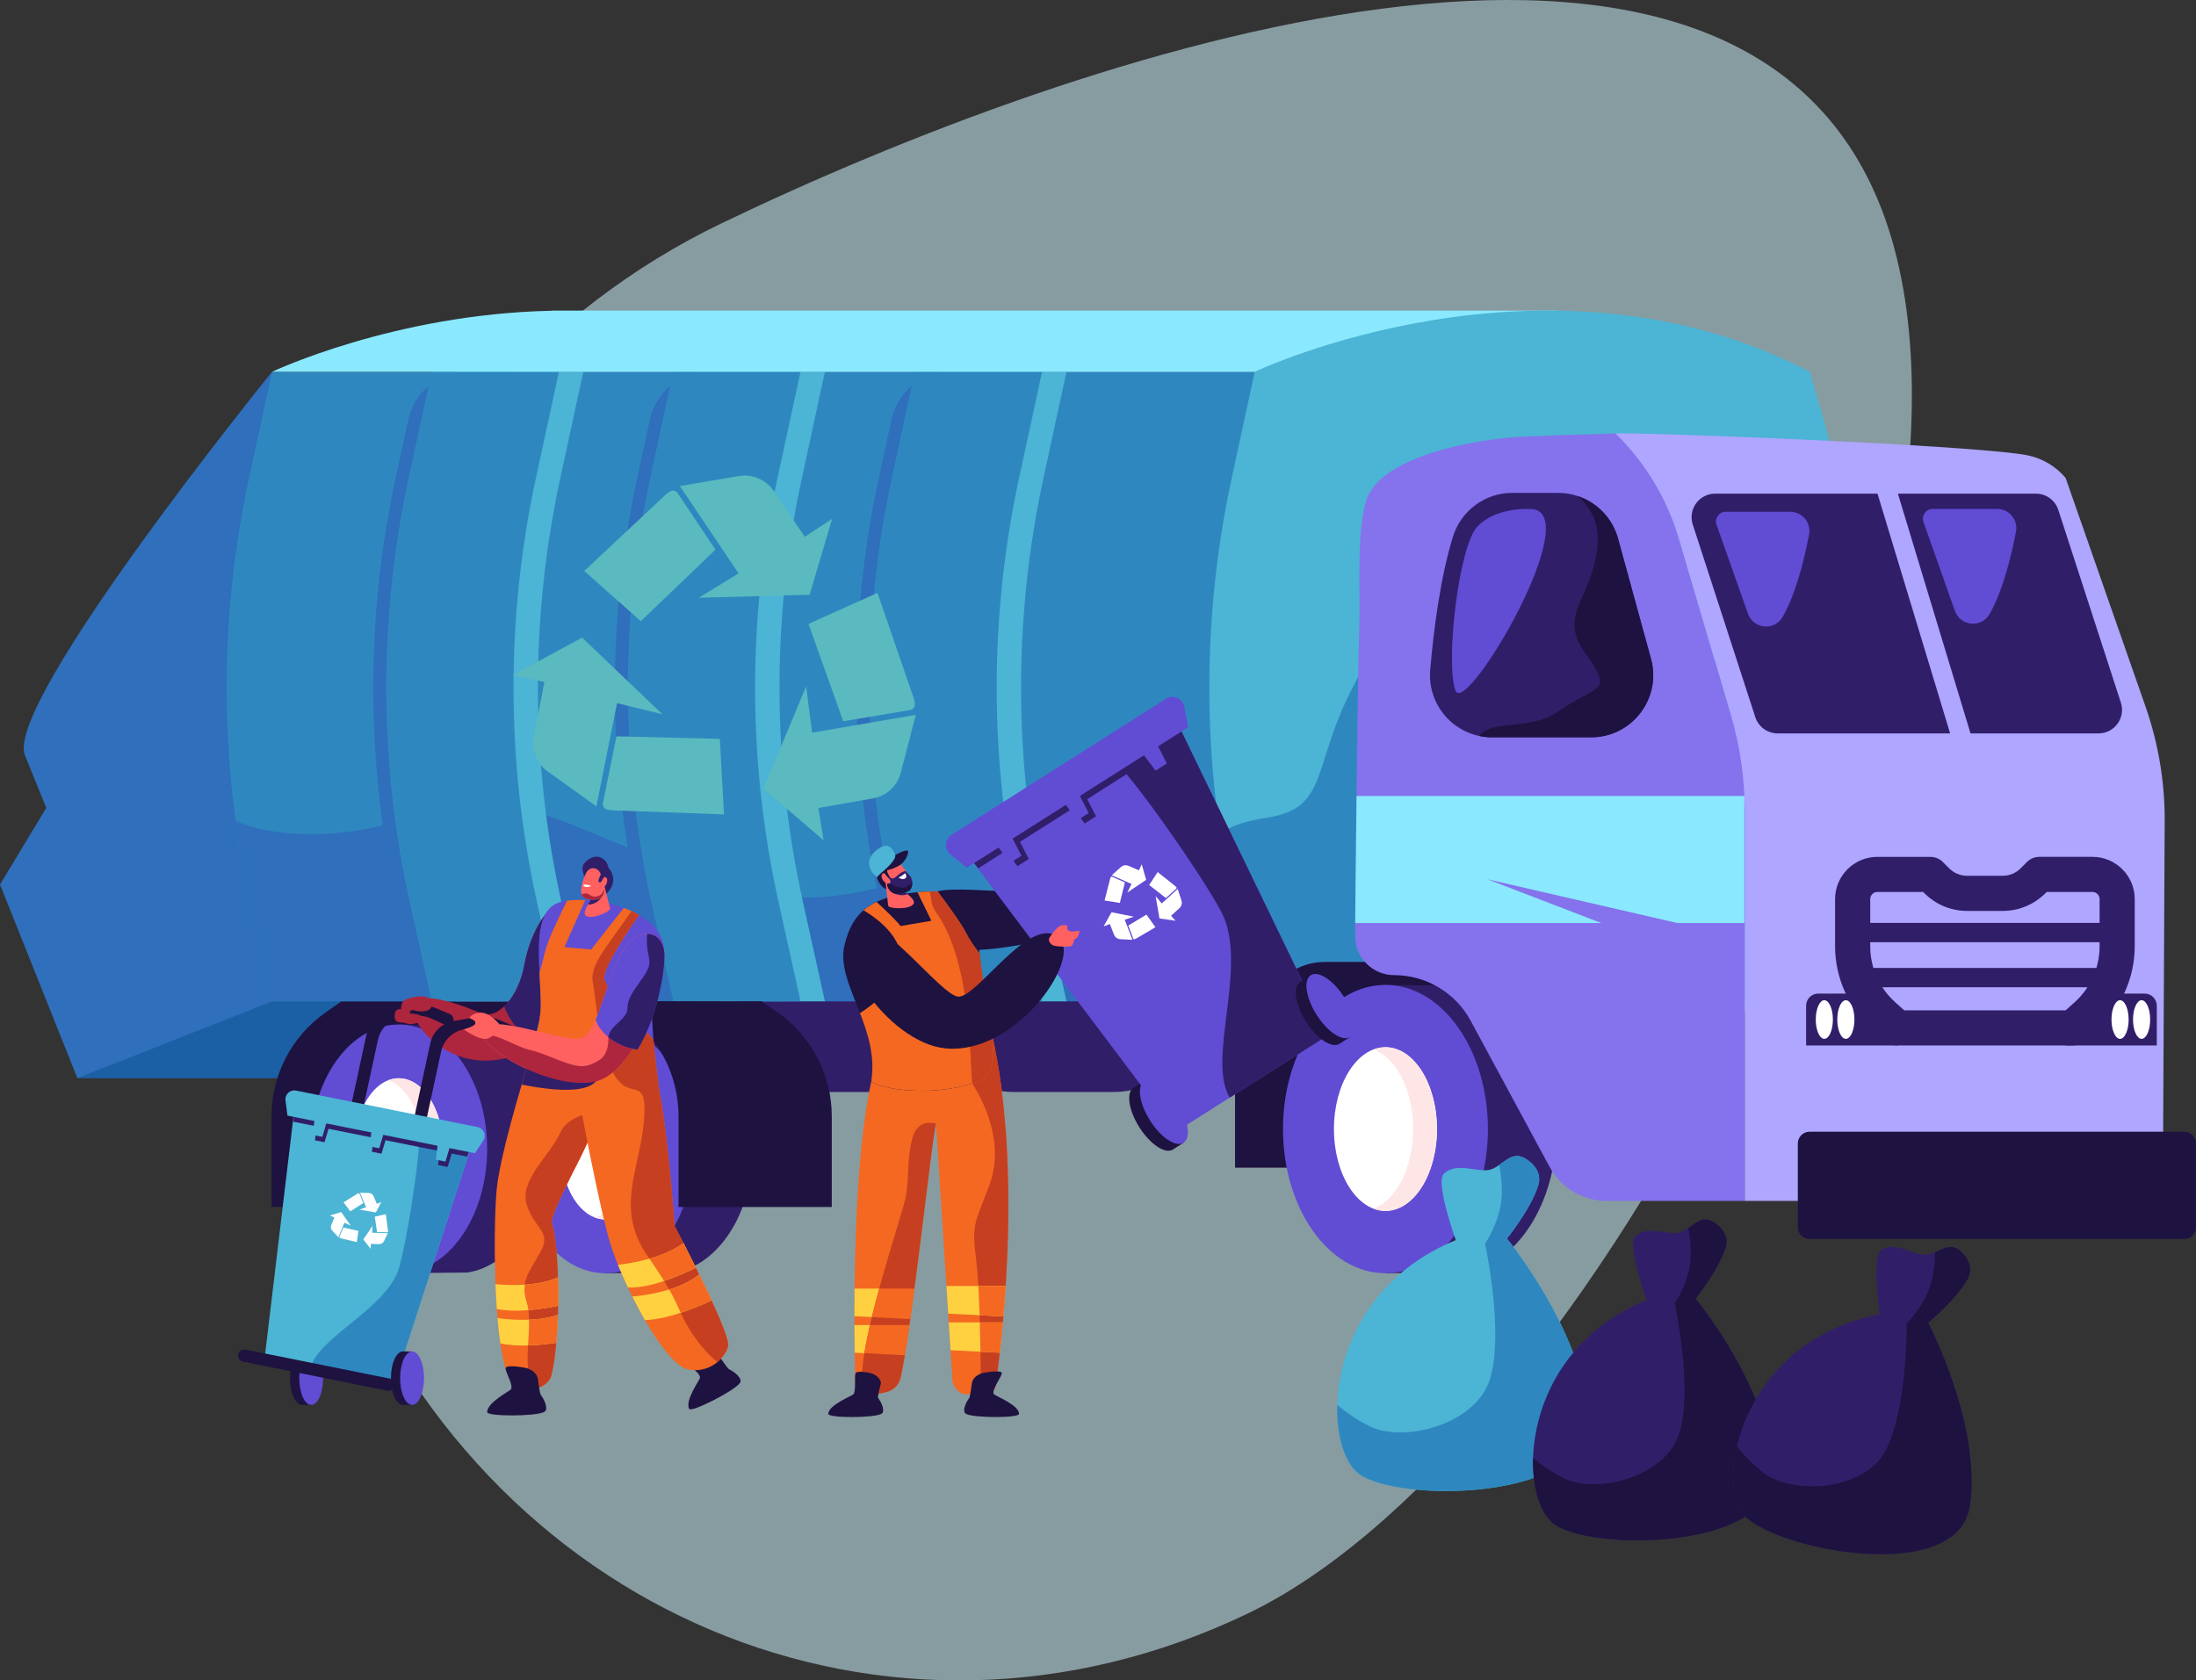 <?xml version="1.0" encoding="utf-8"?>
<!-- Generator: Adobe Illustrator 17.0.0, SVG Export Plug-In . SVG Version: 6.00 Build 0)  -->
<!DOCTYPE svg PUBLIC "-//W3C//DTD SVG 1.1//EN" "http://www.w3.org/Graphics/SVG/1.1/DTD/svg11.dtd">
<svg version="1.1" id="Слой_1" xmlns="http://www.w3.org/2000/svg" xmlns:xlink="http://www.w3.org/1999/xlink" x="0px" y="0px"
	 width="237.692px" height="181.926px" viewBox="0 0 237.692 181.926" enable-background="new 0 0 237.692 181.926"
	 xml:space="preserve">
<rect x="0" y="0" width="237.692" height="181.926" fill="#333333" stroke="none"/>
<g>
	<g>
		<path fill="#879ca1" d="M203.748,22.872c15.734,41.559-29.854,133.138-68.661,151.797s-83.022,0.095-98.756-41.463
			S39.3,42.831,78.107,24.172S188.013-18.686,203.748,22.872z"/>
	</g>
	<g>
		<g>
			<g>
				<polygon fill="#1B60A5" points="8.379,116.737 49.651,116.737 45.009,101.836 				"/>
				<path fill="#2F6FBC" d="M29.447,40.25c0,0-29.055,35.851-26.747,41.53c2.307,5.679,2.307,5.679,2.307,5.679L0,95.765
					l8.379,20.971l21.068-8.334V40.25z"/>
				<rect x="111.672" y="105.403" fill="#1E1240" width="42.593" height="8.303"/>
				<path fill="#1E1240" d="M29.389,130.674v-9.822c0-4.467,2.175-8.655,5.829-11.224l1.744-1.226h40.989v22.272H29.389z"/>
				<path fill="#311E69" d="M80.171,106.628v3.772c0,4.321,3.502,7.823,7.823,7.823h9.953c1.83,0,3.313-1.483,3.313-3.313l0,0
					l3.241,1.891c1.597,0.931,3.412,1.422,5.26,1.422h10.694c5.766,0,10.44-4.674,10.44-10.44v-1.156H80.171z"/>
				<path fill="#2E88BF" d="M89.525,40.25H29.447l-2.482,11.465c-3.276,15.132-3.242,30.793,0.1,45.911l2.382,10.777h60.078h46.285
					V40.25H89.525z"/>
				<path fill="#2F6FBC" d="M27.065,97.625l2.382,10.777h60.078h46.285V93.196c-4.281-2.365-8.513-4.269-12.069-5.042
					c-13.134-2.856-14.423,3.811-27.497,7.612c-13.074,3.801-19.713-0.674-34.444-6.531c-14.731-5.857-14.908,1.065-28.21,1.065
					c-3.645,0-6.237-0.587-8.083-1.438C25.906,91.797,26.423,94.722,27.065,97.625z"/>
				<g>
					<path fill="#2F6FBC" d="M56.606,51.715l2.482-11.465h-8.471c-3.095,0-5.771,2.159-6.426,5.184l-1.36,6.281
						c-3.276,15.132-3.242,30.793,0.1,45.91l2.382,10.777h13.775l-2.382-10.777C53.364,82.508,53.33,66.847,56.606,51.715z"/>
					<path fill="#4CB4D4" d="M60.656,51.715l2.482-11.465H49.363l-2.482,11.465c-3.276,15.132-3.242,30.793,0.1,45.911l2.382,10.777
						h13.775l-2.382-10.777C57.414,82.508,57.38,66.847,60.656,51.715z"/>
					<path fill="#2E88BF" d="M58.014,51.715l2.482-11.465H46.721l-2.482,11.465c-3.276,15.132-3.242,30.793,0.1,45.911l2.382,10.777
						h13.775l-2.382-10.777C54.772,82.508,54.738,66.847,58.014,51.715z"/>
				</g>
				<g>
					<path fill="#2F6FBC" d="M82.754,51.715l2.482-11.465h-8.471c-3.095,0-5.771,2.159-6.426,5.184l-1.36,6.281
						c-3.276,15.132-3.242,30.793,0.1,45.91l2.382,10.777h13.775l-2.382-10.777C79.512,82.508,79.478,66.847,82.754,51.715z"/>
					<path fill="#4CB4D4" d="M86.805,51.715l2.482-11.465H75.512L73.03,51.715c-3.276,15.132-3.242,30.793,0.1,45.911l2.382,10.777
						h13.775l-2.382-10.777C83.563,82.508,83.529,66.847,86.805,51.715z"/>
					<path fill="#2E88BF" d="M84.163,51.715l2.482-11.465H72.87l-2.482,11.465c-3.276,15.132-3.242,30.793,0.1,45.911l2.382,10.777
						h13.775l-2.382-10.777C80.92,82.508,80.887,66.847,84.163,51.715z"/>
				</g>
				<g>
					<path fill="#2F6FBC" d="M108.903,51.715l2.482-11.465h-8.471c-3.095,0-5.771,2.159-6.426,5.184l-1.36,6.281
						c-3.276,15.132-3.242,30.793,0.1,45.91l2.382,10.777h13.775l-2.382-10.777C105.661,82.508,105.627,66.847,108.903,51.715z"/>
					<path fill="#4CB4D4" d="M112.953,51.715l2.482-11.465h-13.775l-2.482,11.465c-3.276,15.132-3.242,30.793,0.1,45.911
						l2.382,10.777h13.775l-2.382-10.777C109.711,82.508,109.677,66.847,112.953,51.715z"/>
					<path fill="#2E88BF" d="M110.311,51.715l2.482-11.465H99.019l-2.482,11.465c-3.276,15.132-3.242,30.793,0.1,45.911
						l2.382,10.777h13.775l-2.382-10.777C107.069,82.508,107.035,66.847,110.311,51.715z"/>
				</g>
				<path fill="#8AE9FF" d="M59.755,33.624l-0.087,0.019C42.61,34.007,29.447,40.25,29.447,40.25h60.078h46.285h60.078
					l-27.293-6.626H59.755z"/>
				<path fill="#4CB4D4" d="M135.81,108.402l-2.382-10.777c-3.342-15.117-3.376-30.779-0.1-45.911l2.482-11.465
					c0,0,31.415-14.908,60.078,0l1.144,3.918c5.687,19.47,5.744,40.153,0.166,59.655l-1.31,4.58H135.81z"/>
				<path fill="#2E88BF" d="M197.198,103.823c3.577-12.506,4.833-25.497,3.777-38.343c-7.063-0.481-5.421,9.952-16.522,5.534
					c-13.923-5.541-17.879-13.134-24.012-11.95c-6.133,1.183-9.485,6.626-13.981,15.263c-4.496,8.637-2.603,13.134-9.229,14.182
					c-3.764,0.596-4.863,1.425-5.111,2.031c0.36,2.372,0.79,4.737,1.309,7.086l2.382,10.777h60.078L197.198,103.823z"/>
				<path fill="#1E1240" d="M145.709,126.414H133.68v-9.822c0-4.467,2.175-8.655,5.829-11.224l0,0
					c1.135-0.798,2.488-1.226,3.875-1.226h22.734l4.722,20.993L145.709,126.414z"/>
				<g>
					<path fill="#311E69" d="M59.143,124.379c0-6.962-3.756-12.69-8.572-13.391l-7.412-0.073v26.928l7.412-0.073
						C55.387,137.069,59.143,131.342,59.143,124.379z"/>
					<ellipse fill="#614CD4" cx="43.16" cy="124.379" rx="9.569" ry="13.464"/>
					<ellipse fill="#FFFFFF" cx="43.16" cy="124.379" rx="4.809" ry="7.642"/>
					<path fill="#FFE6E6" d="M43.16,116.737c-0.383,0-0.754,0.073-1.111,0.208c2.12,0.797,3.698,3.822,3.698,7.435
						c0,3.613-1.578,6.638-3.698,7.435c0.357,0.134,0.729,0.207,1.111,0.207c2.656,0,4.809-3.422,4.809-7.642
						C47.969,120.158,45.816,116.737,43.16,116.737z"/>
				</g>
				<g>
					<path fill="#311E69" d="M81.488,124.379c0-6.962-3.756-12.69-8.572-13.391l-7.412-0.073v26.928l7.412-0.073
						C77.733,137.069,81.488,131.342,81.488,124.379z"/>
					<ellipse fill="#614CD4" cx="65.505" cy="124.379" rx="9.569" ry="13.464"/>
					<ellipse fill="#FFFFFF" cx="65.505" cy="124.379" rx="4.809" ry="7.642"/>
					<path fill="#FFE6E6" d="M65.505,116.737c-0.383,0-0.754,0.073-1.111,0.208c2.12,0.797,3.697,3.822,3.697,7.435
						c0,3.613-1.578,6.638-3.697,7.435c0.357,0.134,0.729,0.207,1.111,0.207c2.656,0,4.809-3.422,4.809-7.642
						C70.314,120.158,68.161,116.737,65.505,116.737z"/>
				</g>
				<g>
					<path fill="#311E69" d="M168.488,122.235c0-8.071-4.354-14.71-9.937-15.524l-8.592-0.084v31.216l8.592-0.084
						C164.134,136.946,168.488,130.306,168.488,122.235z"/>
					<ellipse fill="#614CD4" cx="149.959" cy="122.235" rx="11.092" ry="15.608"/>
					<ellipse fill="#FFFFFF" cx="149.959" cy="122.235" rx="5.575" ry="8.859"/>
					<path fill="#FFE6E6" d="M149.959,113.376c-0.444,0-0.875,0.085-1.288,0.241c2.457,0.924,4.286,4.431,4.286,8.619
						c0,4.188-1.829,7.694-4.286,8.619c0.414,0.156,0.845,0.241,1.288,0.241c3.079,0,5.574-3.966,5.574-8.859
						C155.534,117.343,153.038,113.376,149.959,113.376z"/>
				</g>
				<path fill="#1E1240" d="M84.201,109.628l-1.744-1.226H65.871l1.744,1.226c3.654,2.569,5.829,6.757,5.829,11.224v9.822H90.03
					v-9.822C90.03,116.385,87.855,112.198,84.201,109.628z"/>
				<g>
					<g>
						<path fill="#8572ED" d="M175.14,47.199l-0.276-0.27c-4.002,0.111-7.35,0.234-10.028,0.349
							c-5.034,0.216-15.525,2.113-16.959,6.943c-1.088,3.665-0.61,9.625-0.755,13.897c-0.159,4.694-0.318,19.337-0.44,33.202
							c-0.021,2.343,1.873,4.253,4.217,4.253l0,0c3.46,0,6.642,1.897,8.286,4.942l8.549,15.828c1.221,2.261,3.585,3.671,6.155,3.671
							h10.945h4.014V82.505l-7.225-24.521C180.418,53.895,178.186,50.182,175.14,47.199z"/>
						<path fill="#AEA6FF" d="M232.229,76.495l-8.651-24.755c-1.064-1.26-2.519-2.124-4.135-2.452
							c-4.501-0.912-32.876-2.208-43.816-2.38c-0.257-0.004-0.511,0.014-0.763,0.021l0,0c3.227,3.16,5.591,7.093,6.868,11.425
							l5.604,19.02c1.003,3.403,1.512,6.932,1.512,10.479v42.161h45.249c0,0,0.147-28.033,0.207-41.12
							C234.323,84.673,233.622,80.481,232.229,76.495z"/>
					</g>
					<g>
						<path fill="#311E69" d="M175.135,58.308l3.565,13.017c1.172,4.278-2.048,8.498-6.483,8.498h-10.715
							c-3.94,0-7.034-3.372-6.698-7.298c0.375-4.379,1.091-9.943,2.449-14.39c0.866-2.833,3.472-4.774,6.435-4.774h4.963
							C171.68,53.362,174.335,55.387,175.135,58.308z"/>
						<path fill="#614CD4" d="M165.544,55.103c0,0-3.618-0.225-5.64,1.91c-2.023,2.135-3.483,14.832-2.36,17.753
							C158.667,77.688,172.06,54.963,165.544,55.103z"/>
						<g>
							<path fill="#1E1240" d="M178.7,71.325l-3.565-13.017c-0.603-2.201-2.259-3.893-4.335-4.593
								c1.257,1.143,2.195,2.692,2.137,4.759c-0.169,6.012-4.551,7.865-1.348,12.248s1.264,3.371-2.823,6.236
								c-3.215,2.254-7.236,0.839-8.643,2.723c0.445,0.092,0.905,0.142,1.378,0.142h10.715
								C176.652,79.823,179.871,75.603,178.7,71.325z"/>
						</g>
					</g>
					<path fill="#1E1240" d="M236.42,134.137h-40.553c-0.703,0-1.272-0.57-1.272-1.272v-9.071c0-0.703,0.57-1.272,1.272-1.272
						h40.553c0.703,0,1.272,0.57,1.272,1.272v9.071C237.692,133.567,237.122,134.137,236.42,134.137z"/>
					<g>
						<path fill="#311E69" d="M226.489,92.766h-5.749c-0.504,0-0.988,0.2-1.344,0.557l-0.686,0.686
							c-0.52,0.52-1.212,0.807-1.947,0.807h-3.838c-0.735,0-1.426-0.286-1.947-0.806l-0.686-0.686
							c-0.357-0.357-0.84-0.557-1.344-0.557h-5.749c-2.52,0-4.571,2.051-4.571,4.571v5.115c0,3.388,1.447,6.627,3.97,8.888
							l1.518,1.361c0.349,0.312,0.801,0.485,1.269,0.485h18.918c0.468,0,0.92-0.173,1.269-0.485l1.518-1.361
							c2.523-2.261,3.97-5.5,3.97-8.888v-5.115C231.06,94.817,229.01,92.766,226.489,92.766z M227.258,102.452
							c0,2.308-0.986,4.515-2.705,6.056l-0.977,0.876h-17.463l-0.977-0.876c-1.719-1.54-2.705-3.748-2.705-6.056v-5.115
							c0-0.424,0.344-0.768,0.768-0.768h4.961l0.13,0.129c1.238,1.238,2.884,1.92,4.635,1.92h3.838c1.75,0,3.397-0.682,4.635-1.92
							l0.13-0.129h4.961c0.424,0,0.768,0.345,0.768,0.768V102.452z"/>
						<g>
							<rect x="201.39" y="99.915" fill="#311E69" width="27.112" height="2.091"/>
							<rect x="201.39" y="104.792" fill="#311E69" width="27.112" height="2.091"/>
						</g>
					</g>
					<g>
						<path fill="#311E69" d="M185.641,53.444c-1.717,0-2.942,1.665-2.431,3.305l6.772,20.862c0.332,1.064,1.317,1.789,2.431,1.789
							h18.665l-7.861-25.956H185.641z"/>
						<path fill="#311E69" d="M229.57,76.096l-6.772-20.862c-0.332-1.064-1.317-1.789-2.431-1.789h-14.941l7.86,25.956h13.853
							C228.856,79.4,230.081,77.735,229.57,76.096z"/>
					</g>
					<path fill="#614CD4" d="M186.796,55.406h6.978c1.303,0,2.278,1.186,2.036,2.465c-0.474,2.506-1.39,6.375-2.869,8.936
						c-0.881,1.524-3.154,1.295-3.741-0.365l-3.403-9.625C185.554,56.129,186.065,55.406,186.796,55.406z"/>
					<path fill="#311E69" d="M223.555,113.186h9.893v-4.304c0-0.724-0.587-1.311-1.311-1.311h-4.868L223.555,113.186z"/>
					<path fill="#614CD4" d="M209.19,55.097h6.978c1.303,0,2.278,1.186,2.036,2.465c-0.474,2.506-1.39,6.375-2.869,8.936
						c-0.881,1.525-3.154,1.295-3.741-0.365l-3.403-9.625C207.948,55.819,208.459,55.097,209.19,55.097z"/>
					<g>
						<ellipse fill="#FFFFFF" cx="229.473" cy="110.378" rx="0.928" ry="2.091"/>
						<ellipse fill="#FFFFFF" cx="231.803" cy="110.378" rx="0.927" ry="2.091"/>
					</g>
					<path fill="#311E69" d="M205.385,113.186h-9.893v-4.304c0-0.724,0.587-1.311,1.311-1.311h4.868L205.385,113.186z"/>
					<g>
						<ellipse fill="#FFFFFF" cx="197.463" cy="110.378" rx="0.927" ry="2.091"/>
						<ellipse fill="#FFFFFF" cx="199.793" cy="110.378" rx="0.928" ry="2.091"/>
					</g>
					<polygon fill="#8AE9FF" points="146.831,86.178 188.807,86.178 188.807,99.933 181.566,99.933 161.003,95.194 173.327,99.933 
						146.682,99.933 					"/>
				</g>
			</g>
			<g>
				<g>
					<path fill="#5ABABF" d="M73.588,52.625l6.355,9.45l-4.302,2.64l11.993-0.323l2.427-8.211l-2.954,1.934l-3.349-4.942
						c-0.829-1.244-2.312-1.883-3.786-1.633L73.588,52.625z"/>
					<path fill="#5ABABF" d="M71.538,54.035l-8.3,7.778l6.124,5.439l8.076-7.745l-4.015-6.016
						C72.872,52.664,72.263,53.356,71.538,54.035z"/>
				</g>
				<g>
					<path fill="#5ABABF" d="M99.125,77.391L87.901,79.32l-0.647-5.006l-4.616,11.073l6.497,5.576l-0.555-3.487l5.88-1.032
						c1.474-0.247,2.665-1.338,3.04-2.785L99.125,77.391z"/>
					<path fill="#5ABABF" d="M98.678,74.944l-3.697-10.757l-7.47,3.36l3.76,10.539l7.133-1.2
						C99.383,76.722,99.001,75.883,98.678,74.944z"/>
				</g>
				<g>
					<path fill="#5ABABF" d="M64.555,87.296l2.23-11.168l4.905,1.193l-8.677-8.285l-7.537,4.062l3.453,0.734l-1.148,5.859
						c-0.299,1.464,0.292,2.968,1.508,3.837L64.555,87.296z"/>
					<path fill="#5ABABF" d="M66.999,87.758l11.367,0.412l-0.454-8.178l-11.186-0.276l-1.442,7.088
						C65.087,87.777,66.007,87.722,66.999,87.758z"/>
				</g>
			</g>
		</g>
		<g>
			<path fill="#AD263D" d="M60.786,97.987c-1.176-0.514-3.381,2.797-4.02,6.409c-0.639,3.613-2.942,6.125-4.81,5.265
				c-1.163-0.535-6.798-2.784-7.265-0.81c-0.521,2.2,5.341,9.064,13.271,4.369C62.516,110.525,63.859,99.329,60.786,97.987z"/>
			<g>
				<path fill="#311E69" d="M60.786,97.987c-1.176-0.514-3.381,2.797-4.02,6.409c-0.349,1.974-1.195,3.618-2.196,4.564
					c0.356,0.978,1.302,2.831,3.604,4.12C62.555,110.167,63.81,99.308,60.786,97.987z"/>
			</g>
			<g>
				<g>
					<path fill="#1E1240" d="M48.699,109.788l-1.552-0.653c-0.775-0.326-1.627-0.424-2.456-0.283l-2.421,0.411
						c-1.261,0.214-2.265,1.175-2.535,2.425l-5.297,24.539l1.303,0.281l5.165-23.928c0.264-1.223,1.231-2.171,2.458-2.411
						l0.79-0.154c0.913-0.179,1.858-0.065,2.703,0.325l1.304,0.602c0.241,0.111,0.532,0.08,0.725-0.102
						C49.227,110.52,49.121,109.965,48.699,109.788z"/>
					<path fill="#1E1240" d="M55.536,111.059l-1.552-0.653c-0.775-0.326-1.627-0.424-2.456-0.283l-2.421,0.411
						c-1.261,0.214-2.265,1.175-2.535,2.425l-5.297,24.539l1.303,0.281l5.165-23.928c0.264-1.223,1.231-2.171,2.459-2.411
						l0.79-0.155c0.913-0.178,1.858-0.065,2.703,0.325l1.304,0.602c0.24,0.111,0.532,0.08,0.725-0.102
						C56.064,111.791,55.957,111.237,55.536,111.059z"/>
					<g>
						<g>
							<path fill="#1E1240" d="M34.213,149.205c0-0.828-0.22-1.575-0.53-2.103v-0.791h-0.997c-0.712,0-1.292,1.298-1.292,2.894
								c0,1.596,0.579,2.894,1.292,2.894h0.997v-0.791C33.994,150.78,34.213,150.033,34.213,149.205z"/>
							<path fill="#614CD4" d="M33.683,146.311c-0.712,0-1.292,1.298-1.292,2.894c0,1.596,0.58,2.894,1.292,2.894
								c0.712,0,1.292-1.298,1.292-2.894C34.975,147.609,34.395,146.311,33.683,146.311z"/>
						</g>
						<path fill="#4CB4D4" d="M31.835,120.301l-3.128,26.208c-0.034,0.428,0.257,0.813,0.677,0.898l12.476,2.506
							c0.404,0.081,0.808-0.141,0.957-0.525l8.24-25.451L31.835,120.301z"/>
						<path fill="#2E88BF" d="M43.054,137.663c-1.662,4.267-8.756,7.203-9.499,10.581l8.306,1.668
							c0.404,0.081,0.808-0.141,0.957-0.525l8.24-25.451l-5.718-1.081C45.584,124.693,43.881,135.541,43.054,137.663z"/>
						<polygon fill="#311E69" points="31.744,121.44 34.268,121.947 34.089,123.455 35.126,123.663 35.562,122.207 40.432,123.185 
							40.253,124.693 41.291,124.902 41.726,123.445 47.596,124.624 47.417,126.132 48.454,126.34 48.89,124.884 50.562,125.22 
							51.057,123.935 31.835,120.301 						"/>
						<path fill="#4CB4D4" d="M51.691,122.017l-19.649-3.946c-0.643-0.129-1.223,0.411-1.139,1.062l0.212,1.647l2.913,0.585
							l-0.179,1.508l1.038,0.208l0.435-1.456l4.87,0.978l-0.179,1.508l1.038,0.208l0.436-1.457l5.869,1.179l-0.179,1.508
							l1.038,0.208l0.435-1.456l2.757,0.554l0.898-1.374C52.676,122.913,52.356,122.151,51.691,122.017z"/>
						<g>
							<path fill="#1E1240" d="M45.133,149.205c0-0.828-0.22-1.575-0.53-2.103v-0.791h-0.997c-0.712,0-1.292,1.298-1.292,2.894
								c0,1.596,0.579,2.894,1.292,2.894h0.997v-0.791C44.914,150.78,45.133,150.033,45.133,149.205z"/>
							<path fill="#614CD4" d="M44.603,146.311c-0.712,0-1.292,1.298-1.292,2.894c0,1.596,0.579,2.894,1.292,2.894
								c0.712,0,1.292-1.298,1.292-2.894C45.895,147.609,45.315,146.311,44.603,146.311z"/>
						</g>
						<g>
							<g>
								<path fill="#FFFFFF" d="M38.967,129.127l0.653,1.571l-0.708,0.26l1.766,0.306l0.597-1.131l-0.49,0.196l-0.345-0.822
									c-0.085-0.207-0.283-0.344-0.506-0.351L38.967,129.127z"/>
								<path fill="#FFFFFF" d="M38.625,129.273l-1.445,0.895l0.737,0.977l1.411-0.897l-0.411-0.999
									C38.861,129.111,38.751,129.195,38.625,129.273z"/>
							</g>
							<g>
								<path fill="#FFFFFF" d="M41.979,133.506l-1.701-0.048l0.052-0.752l-1.002,1.486l0.788,1.008l0.021-0.527l0.892,0.022
									c0.223,0.007,0.43-0.118,0.527-0.319L41.979,133.506z"/>
								<path fill="#FFFFFF" d="M41.985,133.134l-0.225-1.684l-1.193,0.272l0.241,1.654l1.08,0.034
									C42.036,133.416,42.005,133.281,41.985,133.134z"/>
							</g>
							<g>
								<path fill="#FFFFFF" d="M36.623,133.94l0.655-1.57l0.683,0.319l-1.027-1.469l-1.224,0.373l0.484,0.209l-0.341,0.824
									c-0.087,0.206-0.045,0.443,0.108,0.606L36.623,133.94z"/>
								<path fill="#FFFFFF" d="M36.968,134.08l1.653,0.395l0.174-1.211l-1.631-0.37l-0.42,0.996
									C36.687,134.026,36.824,134.045,36.968,134.08z"/>
							</g>
						</g>
					</g>
				</g>
				<g>
					<path fill="#1E1240" d="M42.09,150.58c-0.044,0-0.088-0.004-0.132-0.013l-15.657-3.152c-0.361-0.073-0.596-0.424-0.523-0.786
						c0.072-0.361,0.424-0.594,0.786-0.523l15.657,3.152c0.361,0.073,0.596,0.424,0.523,0.786
						C42.68,150.36,42.401,150.58,42.09,150.58z"/>
				</g>
			</g>
			<path fill="#F46822" d="M65.011,112.97c-1.463-1.374-7.563,1.25-7.563,1.25s-2.039,6.38-3.101,11.183
				c-0.288,1.303-0.505,2.489-0.589,3.401c-0.426,4.607-0.366,19.838,1.949,21.009c2.606,1.318,3.815-0.233,3.98-0.899
				c1.017-4.091,0.923-13.848,0.052-16.484c-0.198-0.599,1.387-3.704,2.212-5.394C62.535,125.841,68.062,115.836,65.011,112.97z"/>
			<path fill="#614CD4" d="M57.254,114.633c0.218-1.284,1.322-3.53,1.28-6.035c-0.079-4.636-1.101-10.029,2.128-10.941
				c3.199-0.903,11.873,0.824,11.18,5.899c-0.271,1.984-1.228,2.752-1.298,5.103c-0.049,1.64,0.381,6.4,0.411,6.833
				c0.133,1.949-2.626,1.175-4.579,1.191C61.376,116.725,56.918,116.612,57.254,114.633z"/>
			<path fill="#311E69" d="M65.844,93.933c0,0,1.475,1.478-0.491,3.086c-0.797,0.651-2.737-2.531-2.211-3.404
				c0.387-0.642,1.317-1.172,2.103-0.658C65.79,93.314,65.844,93.933,65.844,93.933z"/>
			<path fill="#FF6161" d="M65.376,95.732l0.667,2.641c-0.025,0.374-2.115,1.258-2.669,0.74c-0.162-0.152-0.087-0.506,0.105-0.882
				l1.128-2.04L65.376,95.732z"/>
			<path fill="#311E69" d="M64.38,96.602c0.418-0.042,0.988-0.106,0.988-0.106s-0.086,0.653-0.698,1.103
				c-0.324,0.238-0.688,0.337-1.027,0.335L64.38,96.602z"/>
			<path fill="#FF6161" d="M65.075,94.78l0.317,1.528c0.064,0.512-0.289,0.983-0.799,1.061c-0.407,0.062-0.663,0.034-1.162-0.084
				c-0.416-0.099-0.586-0.527-0.524-1.079c0.081-0.717,0.358-1.354,0.526-1.686C63.815,93.762,64.796,93.798,65.075,94.78z"/>
			<path fill="#FFFFFF" d="M63.987,95.893c0,0-0.776-0.244-0.844-0.069c0,0-0.034,0.103,0.181,0.173
				C63.545,96.07,63.764,96.036,63.987,95.893z"/>
			<path fill="#AD263D" d="M63.362,96.722c0.482-0.041,0.76,0.713,1.674,0.13c0.171-0.109,0.287-0.403,0.349-0.578l0.007,0.033
				c0.064,0.512-0.289,0.983-0.799,1.061c-0.407,0.062-0.663,0.034-1.162-0.084c-0.253-0.06-0.415-0.243-0.489-0.502
				C63.024,96.806,63.215,96.735,63.362,96.722z"/>
			<path fill="#311E69" d="M65.089,94.538c0,0-0.339,0.647-0.311,0.863c0.029,0.216,0.351,0.156,0.478-0.152
				C65.384,94.942,65.38,94.537,65.089,94.538z"/>
			<path fill="#FF6161" d="M65.078,95.461c0.058-0.077,0.104-0.162,0.145-0.25c0.078-0.167,0.232-0.396,0.422-0.16
				c0.277,0.344-0.185,1.21-0.629,1.085C64.687,96.045,64.931,95.656,65.078,95.461z"/>
			<path fill="#C63F20" d="M64.945,120.339c-1.268,0.116-3.529,0.568-4.313,2.31c-1.112,2.473-4.488,5.142-3.607,7.811
				c0.882,2.669,2.694,2.836,1.482,5.061c-1.212,2.225-2.252,3.182-1.482,5.539c0.771,2.357-0.639,6.982,0.659,8.868
				c0.076,0.111,0.153,0.237,0.229,0.374c1.104-0.14,1.664-0.952,1.772-1.389c1.017-4.091,0.923-13.848,0.052-16.484
				c-0.198-0.599,1.387-3.704,2.212-5.394C62.252,126.42,63.869,123.456,64.945,120.339z"/>
			<path fill="#1E1240" d="M78.928,148.245c-0.202-0.097-1.037-1.391-1.147-1.502c-0.404-0.409-0.988-0.506-1.575-0.38
				c-0.37,0.08-1.937,0.594-1.998,0.955c-0.054,0.323,1.606,1.252,1.557,1.838c-0.021,0.255-1.652,2.436-1.174,3.374
				c0.224,0.438,4.961-1.983,5.509-2.822C80.386,149.269,79.592,148.564,78.928,148.245z"/>
			<path fill="#F46822" d="M73.007,132.706c0,0-0.596-9.077-1.653-14.654v0c-0.015-0.216-0.529-4.069-0.634-5.514
				c-1.541-1.584-5.212-5.463-5.321-6.616c-0.115-1.22,2.805-5.494,3.769-6.868c-0.51-0.294-1.066-0.546-1.647-0.758l-3.534,4.498
				l-2.897-0.25l2.258-5.096c-0.721-0.039-1.392-0.017-1.965,0.063c-0.75,1.495-2.083,4.248-2.379,5.491
				c-0.161,0.676-0.39,1.551-0.611,2.37c0.054,1.073,0.121,2.169,0.139,3.225c0.043,2.505-1.062,4.752-1.28,6.035
				c-0.237,1.401,1.926,1.866,4.983,2.004c0.779,4.187,2.725,14.408,3.807,17.944c1.418,4.633,5.903,13.214,8.455,13.684
				c2.872,0.528,4.356-1.997,4.327-2.683C78.739,143.595,73.007,132.706,73.007,132.706z"/>
			<path fill="#C63F20" d="M73.007,132.706c0,0-0.596-9.077-1.653-14.654v0c-0.015-0.216-0.529-4.069-0.634-5.514
				c-1.541-1.584-5.212-5.463-5.321-6.616c-0.115-1.22,2.805-5.494,3.769-6.868c-0.259-0.149-0.529-0.287-0.809-0.414
				c-0.311,0.43-0.783,1.088-1.473,2.069c-1.528,2.169-3.07,4.062-2.716,5.673c0.354,1.612,0.576,7.062,2.328,10.009
				c1.752,2.947,3.643-0.222,3.198,5.005c-0.445,5.228-3.17,9.454,0.389,14.57c3.559,5.116,3.04,5.45,4.412,7.73
				c0.982,1.632,2.205,3.057,3.157,3.759c0.787-0.664,1.186-1.517,1.17-1.874C78.739,143.595,73.007,132.706,73.007,132.706z"/>
			<path fill="#FF6161" d="M69.224,101.25c-3.152,1.029-3.933,9.802-6.083,11.053c-1.505,0.876-9.11-2.481-10.835-1.074
				c-1.726,1.408,6.403,6.621,11.681,5.954c5.278-0.667,8.248-12.477,7.894-14.265C71.526,101.131,70.311,100.895,69.224,101.25z"/>
			<path fill="#311E69" d="M57.267,114.795c-0.174,0.557-0.459,1.483-0.795,2.618c1.874,0.393,6.663,1.214,7.997-0.322
				C65.727,115.64,60.107,115.015,57.267,114.795z"/>
			<path fill="#AD263D" d="M70.889,108.171l-5.054,4.099c0,0,0.208,1.832-1.058,2.559c-1.266,0.728-1.85,0.728-3.143,0.352
				c-1.293-0.375-2.913-1.21-4.397-1.543c-1.484-0.334-4.144-2.169-4.774-1.335c-0.038,0.05-0.069,0.106-0.095,0.166
				c1.386,2.035,7.408,5.247,11.621,4.714C67.251,116.77,69.63,112.1,70.889,108.171z"/>
			<path fill="#AD263D" d="M45.714,107.868c0,0-1.905,0.014-2.183,0.723c-0.278,0.709,0,1.529-0.181,1.766
				c-0.181,0.236,0.348,0.473,0.626,0.111c0.278-0.361,0.352-1.199,0.683-1.114c0.332,0.085,1.347,0.325,1.861-0.106
				C47.035,108.817,46.603,107.886,45.714,107.868z"/>
			<path fill="#AD263D" d="M42.779,109.57c0,0-0.152,0.576,0.027,0.88c0.179,0.304,0.695,0.203,1.081,0.316
				c0.386,0.113,0.536,0.174,1.116,0.025c0.58-0.149,0.754-0.802,0.322-0.928c-0.432-0.127-1.652-0.232-1.652-0.232
				s-0.047-0.433-0.432-0.379C42.856,109.308,42.779,109.57,42.779,109.57z"/>
			<path fill="#FF6161" d="M54.052,110.889c0,0-0.776-0.989-1.678-1.214c-0.902-0.225-1.679,0.458-1.522,0.563
				c0.156,0.105,0.605,0.188,0.605,0.532c0,0.34-1.254,0.67-1.254,0.67s1.744,1.321,2.641,0.977
				C53.74,112.074,54.052,110.889,54.052,110.889z"/>
			<g>
				<path fill="#614CD4" d="M71.881,102.919c-0.355-1.787-1.57-2.023-2.657-1.668c-2.415,0.788-3.439,6.119-4.752,9.133
					c0.355,1.178,1.823,2.814,4.529,3.254C71.372,109.811,72.115,104.098,71.881,102.919z"/>
			</g>
			<path fill="#311E69" d="M69.002,113.638c2.371-3.827,3.113-9.54,2.879-10.719c-0.267-1.344-1.02-1.81-1.84-1.808
				c-0.037,0.498-0.052,1.209,0.073,1.878c0.222,1.196,0.417,1.502-0.584,2.92c-1.001,1.418-1.613,2.198-1.613,3.268
				c0,1.07-1.679,1.793-1.994,2.794c-0.029,0.093-0.059,0.195-0.089,0.3C66.586,112.888,67.636,113.416,69.002,113.638z"/>
			<path fill="#FFD140" d="M53.631,139.032c0.035,0.905,0.082,1.807,0.143,2.683c2.122,0.435,4.942,0.005,6.637-0.344
				c0.017-1.04,0.011-2.082-0.019-3.076C58.183,139.274,55.214,139.178,53.631,139.032z"/>
			<path fill="#FFD140" d="M60.213,145.373c0.084-0.956,0.141-1.979,0.174-3.022c-2.229,0.769-5.043,0.551-6.538,0.349
				c0.082,0.974,0.184,1.9,0.307,2.745C56.085,145.859,58.55,145.626,60.213,145.373z"/>
			<g>
				<path fill="#FFD140" d="M73.979,134.585c-2.348,1.732-6.064,2.235-7.092,2.344c0.318,0.79,0.682,1.621,1.079,2.462
					c2.468,0.11,5.786-1.364,7.353-2.143C74.828,136.255,74.363,135.336,73.979,134.585z"/>
				<path fill="#FFD140" d="M77.016,140.787c-0.423-0.919-0.882-1.878-1.335-2.802c-2.134,1.751-5.743,2.248-7.243,2.382
					c0.434,0.87,0.896,1.734,1.37,2.555C72.544,142.823,75.959,141.292,77.016,140.787z"/>
			</g>
			<g>
				<path fill="#F46822" d="M74.981,136.567c-0.017-0.035-0.035-0.069-0.052-0.104c-0.345-0.689-0.668-1.327-0.948-1.875
					c-0.001-0.001-0.001-0.003-0.002-0.004c-1.072,0.791-2.429,1.324-3.686,1.681c0.667,0.967,1.183,1.758,1.591,2.418
					c1.371-0.457,2.633-1.037,3.435-1.437C75.205,137.016,75.092,136.789,74.981,136.567z"/>
				<path fill="#F46822" d="M75.685,137.991c-0.001-0.002-0.002-0.004-0.003-0.006c-0.908,0.745-2.083,1.262-3.25,1.622
					c0.644,1.131,0.923,1.818,1.244,2.522c1.485-0.487,2.764-1.066,3.34-1.342C76.594,139.87,76.136,138.913,75.685,137.991z"/>
			</g>
			<g>
				<path fill="#F46822" d="M57.025,141.061c0.078,0.237,0.128,0.502,0.166,0.78c1.204-0.095,2.357-0.293,3.219-0.47v0
					c0.008-0.501,0.01-1.002,0.008-1.498c0-0.038,0-0.075-0.001-0.113c-0.003-0.495-0.012-0.985-0.026-1.463v-0.001
					c-1.098,0.487-2.383,0.707-3.593,0.789C56.717,139.654,56.77,140.28,57.025,141.061z"/>
				<path fill="#F46822" d="M57.157,145.661c1.11-0.033,2.191-0.157,3.055-0.288l0-0.002c0.02-0.233,0.039-0.471,0.057-0.711
					c0.001-0.01,0.001-0.019,0.002-0.029c0.053-0.735,0.091-1.501,0.115-2.277c0-0.001,0-0.002,0-0.003
					c-0.981,0.339-2.076,0.486-3.121,0.527C57.28,143.751,57.21,144.714,57.157,145.661z"/>
			</g>
			<path fill="#1E1240" d="M58.536,151.021c-0.136-0.178-0.295-1.71-0.343-1.859c-0.175-0.547-0.652-0.898-1.233-1.052
				c-0.366-0.097-1.996-0.347-2.214-0.052c-0.195,0.264,0.866,1.843,0.557,2.344c-0.135,0.218-2.576,1.425-2.573,2.477
				c0.001,0.492,5.321,0.476,6.19-0.024C59.373,152.594,58.984,151.606,58.536,151.021z"/>
		</g>
		<g>
			<path fill="#4CB4D4" d="M157.567,134.259c0,0-2.234-6.241-1.3-7.169c1.406-1.397,3.812-0.043,5.113-0.485
				c1.301-0.443,2.129-2.004,3.581-1.249c0.895,0.465,1.982,1.555,1.534,2.973c-0.824,2.611-3.388,5.76-3.388,5.76
				s8.183,9.973,8.779,19.264c0.597,9.291-20.894,9.376-24.895,6.137C142.991,156.251,143.077,140.226,157.567,134.259z"/>
			<g>
				<path fill="#2E88BF" d="M171.887,153.353c-0.597-9.291-8.779-19.264-8.779-19.264s2.564-3.149,3.388-5.76
					c0.448-1.419-0.639-2.508-1.534-2.973c-1.094-0.568-1.833,0.176-2.687,0.767c0.22,1.19,0.442,3.008,0.13,4.492
					c-0.511,2.429-1.662,4.014-1.662,4.014s2.046,9.411,0.575,14.525c-1.47,5.114-9.347,7.032-12.964,5.306
					c-1.494-0.713-2.705-1.589-3.612-2.373c-0.1,3.414,0.811,6.236,2.251,7.402C150.993,162.729,172.484,162.644,171.887,153.353z"
					/>
			</g>
		</g>
		<g>
			<path fill="#311E69" d="M178.225,140.745c0,0-2.14-5.979-1.245-6.867c1.347-1.338,3.651-0.041,4.898-0.465
				c1.247-0.424,2.039-1.919,3.431-1.196c0.857,0.446,1.899,1.489,1.47,2.848c-0.79,2.501-3.246,5.517-3.246,5.517
				s7.838,9.553,8.41,18.452c0.572,8.9-20.014,8.981-23.846,5.879C164.263,161.81,164.344,146.46,178.225,140.745z"/>
			<g>
				<path fill="#1E1240" d="M191.941,159.034c-0.572-8.9-8.41-18.453-8.41-18.453s2.456-3.017,3.246-5.517
					c0.429-1.359-0.612-2.403-1.47-2.848c-1.048-0.544-1.756,0.168-2.574,0.735c0.211,1.14,0.423,2.881,0.124,4.303
					c-0.49,2.327-1.592,3.845-1.592,3.845s1.96,9.015,0.551,13.914c-1.409,4.899-8.953,6.736-12.418,5.083
					c-1.431-0.683-2.591-1.523-3.459-2.273c-0.096,3.27,0.777,5.974,2.156,7.09C171.928,168.016,192.513,167.934,191.941,159.034z"
					/>
			</g>
		</g>
		<g>
			<path fill="#311E69" d="M203.464,142.298c0,0-0.895-6.287,0.16-6.978c1.589-1.04,3.585,0.693,4.891,0.528
				c1.306-0.165,2.383-1.471,3.601-0.483c0.75,0.609,1.561,1.84,0.868,3.085c-1.276,2.291-4.288,4.753-4.288,4.753
				s5.759,10.933,4.531,19.766c-1.228,8.833-21.41,4.778-24.541,0.968C185.555,160.129,188.719,145.108,203.464,142.298z"/>
			<g>
				<path fill="#1E1240" d="M213.228,162.97c1.228-8.833-4.531-19.766-4.531-19.766s3.012-2.462,4.288-4.753
					c0.693-1.245-0.117-2.477-0.868-3.085c-0.917-0.744-1.754-0.188-2.669,0.203c-0.023,1.159-0.164,2.908-0.743,4.241
					c-0.947,2.181-2.332,3.447-2.332,3.447s0.109,9.225-2.255,13.741c-2.364,4.516-10.124,4.8-13.186,2.484
					c-1.265-0.957-2.232-2.012-2.932-2.922c-0.751,3.184-0.439,6.008,0.688,7.379C191.818,167.748,212,171.803,213.228,162.97z"/>
			</g>
		</g>
		<g>
			<path fill="#1E1240" d="M101.462,96.51c2.304-0.723,11.82,0.806,12.803-0.498c1.533-2.033,1.389-11.497,3.895-10.948
				c2.996,0.657,3.241,12.376-1.687,15.379c-2.481,1.512-9.931,2.704-12.212,2.34C101.319,102.312,99.946,96.985,101.462,96.51z"/>
			<g>
				<g>
					<path fill="#1E1240" d="M126.592,119.978c-0.609-0.958-1.412-1.662-2.16-2.045l-0.581-0.916l-1.155,0.733
						c-0.825,0.523-0.541,2.453,0.632,4.3c1.173,1.848,2.798,2.925,3.623,2.401l1.155-0.733l-0.581-0.916
						C127.496,121.963,127.201,120.937,126.592,119.978z"/>
					<path fill="#614CD4" d="M123.851,117.017c-0.825,0.524-0.541,2.453,0.632,4.3c1.173,1.848,2.798,2.925,3.623,2.401
						c0.825-0.524,0.541-2.453-0.632-4.3S124.676,116.494,123.851,117.017z"/>
				</g>
				<path fill="#614CD4" d="M104.903,92.785l21.761,28.921c0.372,0.456,1.026,0.562,1.522,0.246l14.732-9.352
					c0.477-0.303,0.667-0.906,0.449-1.428l-15.981-33.02L104.903,92.785z"/>
				<path fill="#311E69" d="M132.482,99.338c2.401,5.802-1.84,15.438,0.628,19.488l9.808-6.226c0.477-0.303,0.667-0.906,0.449-1.428
					l-15.981-33.02l-6.688,4.353C122.685,84.094,131.288,96.453,132.482,99.338z"/>
				<polygon fill="#311E69" points="105.893,94 108.873,92.109 110.126,93.772 111.351,92.994 110.401,91.139 116.152,87.488 
					117.405,89.151 118.631,88.373 117.68,86.518 124.611,82.118 125.864,83.781 127.089,83.003 126.139,81.148 128.114,79.894 
					127.386,78.152 104.903,92.785 				"/>
				<path fill="#614CD4" d="M126.194,75.652l-23.201,14.729c-0.759,0.482-0.821,1.568-0.121,2.133l1.772,1.429l3.439-2.183
					l1.253,1.663l1.225-0.778l-0.95-1.855l5.751-3.651l1.253,1.663l1.225-0.778l-0.95-1.855l6.931-4.4l1.253,1.663l1.225-0.778
					l-0.95-1.855l3.255-2.066l-0.414-2.212C128.019,75.605,126.979,75.153,126.194,75.652z"/>
				<g>
					<path fill="#1E1240" d="M144.621,108.533c-0.609-0.959-1.412-1.662-2.16-2.045l-0.581-0.916l-1.155,0.733
						c-0.825,0.524-0.541,2.453,0.632,4.3c1.173,1.848,2.798,2.925,3.623,2.401l1.155-0.733l-0.581-0.916
						C145.524,110.518,145.23,109.491,144.621,108.533z"/>
					<path fill="#614CD4" d="M141.88,105.572c-0.825,0.523-0.541,2.453,0.632,4.3c1.173,1.848,2.798,2.925,3.623,2.401
						c0.825-0.523,0.541-2.453-0.632-4.3C144.33,106.126,142.704,105.048,141.88,105.572z"/>
				</g>
				<g>
					<g>
						<path fill="#FFFFFF" d="M120.337,94.762l2.137,0.937l-0.454,0.929l2.039-1.373l-0.482-1.687l-0.299,0.659l-1.122-0.487
							c-0.28-0.124-0.607-0.072-0.834,0.133L120.337,94.762z"/>
						<path fill="#FFFFFF" d="M120.137,95.231l-0.582,2.257l1.656,0.268l0.546-2.226l-1.355-0.6
							C120.217,94.847,120.188,95.034,120.137,95.231z"/>
					</g>
					<g>
						<path fill="#FFFFFF" d="M127.474,96.242l-1.73,1.566l-0.662-0.795l0.417,2.422l1.736,0.251l-0.479-0.542l0.904-0.824
							c0.228-0.205,0.314-0.524,0.22-0.816L127.474,96.242z"/>
						<path fill="#FFFFFF" d="M127.127,95.867l-1.821-1.455l-0.923,1.401l1.808,1.41l1.102-0.991
							C127.445,96.098,127.286,95.994,127.127,95.867z"/>
					</g>
					<g>
						<path fill="#FFFFFF" d="M122.581,101.751l-0.84-2.177l0.979-0.332l-2.411-0.48l-0.858,1.53l0.678-0.252l0.445,1.139
							c0.109,0.286,0.376,0.481,0.682,0.498L122.581,101.751z"/>
						<path fill="#FFFFFF" d="M123.055,101.562l2.011-1.177l-0.976-1.365l-1.965,1.181l0.529,1.384
							C122.726,101.776,122.88,101.665,123.055,101.562z"/>
					</g>
				</g>
			</g>
			<path fill="#F46822" d="M107.311,111.718c-4.065,0.757-8.943,2.045-10.551,1.897c-0.101,0.383-1.764,0.892-1.895,1.317
				c-3.183,10.311-2.257,35.782-2.257,35.782s1.386,0.529,3.392-0.021c0.74-0.203,1.314-0.794,1.483-1.543
				c1.209-5.363,3.359-25.738,3.826-27.501l1.788,27.836c0.037,0.641,0.752,1.458,1.394,1.458c0.964,0,1.887,0,2.553-0.126
				c0.367-0.069,0.65-0.362,0.704-0.732C108.254,146.623,110.851,127.031,107.311,111.718z"/>
			<path fill="#1E1240" d="M94.882,94.819c0,0,0.193,1.233,1.297,1.551c0.59,0.17,0.865-1.905,0.327-2.339
				C95.968,93.596,94.882,94.819,94.882,94.819z"/>
			<path fill="#1E1240" d="M91.415,102.292c0.812-3.23,2.444-5.576,9.53-5.792c2.485-0.076,4.678,1.574,4.838,4.056
				c0.624,9.66,3.563,15.277-0.059,16.575c-5.344,1.914-11.511,0.504-11.409-0.174C95.189,111.148,90.388,106.378,91.415,102.292z"
				/>
			<path fill="#FF6161" d="M95.831,95.352l0.305,2.714c0.155,0.342,2.428,0.435,2.766-0.246c0.099-0.199-0.097-0.505-0.409-0.791
				l-1.778-1.518L95.831,95.352z"/>
			<path fill="#311E69" d="M97.072,95.818c-0.407,0.108-0.965,0.249-0.965,0.249s0.311,0.583,1.044,0.79
				c0.388,0.109,0.765,0.073,1.082-0.048L97.072,95.818z"/>
			<path fill="#FF6161" d="M95.947,94.239l0.085,1.563c0.069,0.512,0.532,0.879,1.047,0.823c0.411-0.044,0.652-0.137,1.105-0.38
				c0.378-0.202,0.433-0.661,0.231-1.181c-0.262-0.674-0.695-1.22-0.943-1.499C96.907,92.93,95.966,93.217,95.947,94.239z"/>
			<path fill="#311E69" d="M96.107,94.85c0.166-0.103,0.109,0.076,0.337,0.203c0.228,0.127,0.34,0.06,0.836-0.385
				c0.291-0.261,0.568-0.34,0.747-0.361c0.142,0.225,0.502,0.467,0.611,0.746c0.202,0.519,0.094,1.197-0.284,1.399
				c-0.453,0.243-0.822,0.266-1.233,0.311c-0.514,0.055-1.02-0.448-1.089-0.96l-0.046-0.843
				C96.029,94.911,96.071,94.873,96.107,94.85z"/>
			<path fill="#1E1240" d="M96.032,95.802l-0.01-0.175c0.239,0.035,0.474,0.1,0.593,0.191c0.29,0.224,1.189,0.359,1.384,0.262
				c0.195-0.098,0.213-0.248,0.452-0.302c0.132-0.029,0.221-0.211,0.274-0.369c0.054,0.436-0.076,0.885-0.371,1.043
				c-0.453,0.243-0.822,0.266-1.233,0.311C96.607,96.817,96.101,96.315,96.032,95.802z"/>
			<path fill="#FFFFFF" d="M97.263,95.001c0,0,0.337-0.132,0.708-0.469c0,0,0.198,0.257,0.103,0.462
				C97.978,95.199,97.582,95.249,97.263,95.001z"/>
			<path fill="#1E1240" d="M96.085,93.62c0,0-0.14,0.647,0,0.912c0.14,0.265,0.222,0.367,0.16,0.477
				c-0.062,0.11-0.412,0.003-0.518-0.287C95.622,94.433,95.461,93.669,96.085,93.62z"/>
			<path fill="#FF6161" d="M96.092,94.977c-0.07-0.067-0.129-0.144-0.183-0.225c-0.103-0.153-0.291-0.356-0.443-0.092
				c-0.221,0.384,0.371,1.169,0.791,0.977C96.569,95.494,96.268,95.147,96.092,94.977z"/>
			<path fill="#FFD140" d="M92.498,139.507c-0.011,1.042-0.015,2.043-0.015,2.991l6.046,0.31c0.147-1.048,0.297-2.159,0.448-3.301
				H92.498z"/>
			<path fill="#C63F20" d="M109.138,129.676c0-0.003,0-0.006,0-0.009c-0.003-0.483-0.009-0.97-0.018-1.459c0-0.009,0-0.018,0-0.027
				c-0.023-1.22-0.065-2.457-0.131-3.7c-0.014-0.265-0.029-0.53-0.045-0.795c-0.015-0.253-0.032-0.506-0.049-0.759
				c-0.019-0.274-0.039-0.547-0.06-0.821c-0.114-1.467-0.264-2.934-0.455-4.389c-0.103-0.785-0.218-1.567-0.347-2.342
				c-0.075-0.45-0.154-0.897-0.238-1.342c-0.147-0.781-0.307-1.553-0.483-2.315l-0.001,0v0c-3.263,0.608-7.047,1.556-9.245,1.831
				c2.773,1.616,6.042,2.184,6.298,2.516c2.43,3.16,4.333,7.9,2.729,12.228c-1.604,4.328-1.939,4.122-1.428,8.175
				c0.511,4.051,0.499,14.437,0.499,14.447h0c0.148-0.008,0.29-0.02,0.426-0.034c0.026-0.003,0.051-0.006,0.076-0.008
				c0.133-0.015,0.262-0.032,0.38-0.055c0.276-0.052,0.503-0.23,0.623-0.472c0.04-0.081,0.068-0.168,0.081-0.261
				c0.016-0.108,0.034-0.232,0.053-0.371c0.039-0.278,0.086-0.617,0.137-1.011c0.052-0.394,0.108-0.844,0.168-1.344
				c0.12-1.001,0.252-2.203,0.381-3.568c0.016-0.171,0.032-0.344,0.048-0.519c0.048-0.527,0.095-1.076,0.141-1.645
				c0.015-0.19,0.03-0.382,0.045-0.576c0.118-1.552,0.223-3.242,0.298-5.03c0.009-0.223,0.018-0.448,0.027-0.675
				C109.114,133.535,109.15,131.632,109.138,129.676z"/>
			<path fill="#FFD140" d="M98.438,143.45h-5.954c0.004,1.095,0.014,2.102,0.027,2.996l5.427,0.278
				C98.098,145.762,98.266,144.654,98.438,143.45z"/>
			<path fill="#FFD140" d="M102.438,139.226l0.192,2.993l5.971,0.306c0.089-1.03,0.173-2.133,0.248-3.299H102.438z"/>
			<g>
				<path fill="#F46822" d="M106.019,103.228c-0.543-0.717-1.138-1.564-1.455-2.217c-0.479-0.988-2.149-3.259-3.082-4.498
					c-0.177-0.012-0.356-0.019-0.537-0.013c-0.583,0.018-1.126,0.051-1.638,0.097l1.504,3.089l-3.337,0.57
					c-0.426-0.581-1.851-1.923-2.594-2.61c-0.553,0.263-1.018,0.566-1.411,0.905c1.187,0.702,4.615,3.013,3.911,5.923
					c-0.645,2.666-3.14,4.485-4.298,5.203c0.863,2.236,1.629,4.65,1.234,7.278c-0.102,0.678,6.064,2.088,11.409,0.174
					C108.998,115.957,106.911,111.254,106.019,103.228z"/>
			</g>
			<path fill="#FFD140" d="M108.545,143.168h-5.854l0.193,3.01l5.328,0.273C108.321,145.49,108.435,144.388,108.545,143.168z"/>
			<g>
				<path fill="#F46822" d="M108.729,140.947c0.002-0.024,0.003-0.049,0.005-0.073c0.017-0.227,0.034-0.458,0.05-0.691
					c0.004-0.054,0.008-0.108,0.011-0.162c0.018-0.262,0.036-0.526,0.053-0.795h-2.956c0.057,0.989,0.102,2.071,0.138,3.167
					l2.57,0.132C108.646,142.017,108.688,141.49,108.729,140.947z"/>
				<path fill="#F46822" d="M108.378,144.91c0-0.002,0-0.003,0.001-0.005c0.027-0.268,0.055-0.544,0.082-0.827
					c0.001-0.012,0.002-0.024,0.003-0.036c0.027-0.284,0.055-0.575,0.081-0.874h-2.49c0.031,1.092,0.053,2.178,0.069,3.176
					l2.089,0.107C108.267,145.972,108.322,145.457,108.378,144.91z"/>
			</g>
			<path fill="#C63F20" d="M98.737,123.278c-0.6,2.336-0.294,4.19-0.722,6.389c-0.428,2.198-6.075,18.381-4.42,21.247
				c0.595,0.059,1.425,0.048,2.405-0.221c0.74-0.203,1.314-0.794,1.483-1.543c1.209-5.363,3.359-25.738,3.826-27.501
				C101.309,121.649,99.337,120.942,98.737,123.278z"/>
			<path fill="#C63F20" d="M106.019,103.228c-0.543-0.717-1.138-1.564-1.455-2.217c-0.479-0.988-2.149-3.259-3.082-4.498
				c-0.177-0.012-0.356-0.019-0.537-0.013c-0.106,0.003-0.204,0.01-0.307,0.014c0.152,0.587,0.107,1.464,0.671,2.248
				c3.988,5.544,3.632,16.492,3.928,18.532c0.163-0.052,0.325-0.106,0.487-0.164C108.998,115.957,106.911,111.254,106.019,103.228z"
				/>
			<g>
				<path fill="#F46822" d="M98.648,141.956c0.034-0.249,0.069-0.501,0.103-0.756c0.001-0.009,0.002-0.017,0.003-0.026
					c0.035-0.256,0.07-0.516,0.105-0.777c0.003-0.021,0.006-0.041,0.008-0.062c0.035-0.266,0.071-0.534,0.106-0.803
					c0.001-0.008,0.002-0.016,0.003-0.024h-3.809c-0.282,1.031-0.554,2.073-0.799,3.088l4.16,0.213c0-0.003,0.001-0.006,0.001-0.009
					c0.033-0.236,0.066-0.476,0.1-0.718C98.636,142.04,98.642,141.998,98.648,141.956z"/>
				<path fill="#F46822" d="M93.559,146.5l4.38,0.225c0.159-0.961,0.327-2.067,0.499-3.269c0-0.002,0.001-0.004,0.001-0.006h-4.271
					C93.921,144.525,93.711,145.557,93.559,146.5z"/>
			</g>
			<path fill="#1E1240" d="M104.903,151.359c0.126-0.166,0.271-1.589,0.315-1.727c0.161-0.509,0.604-0.836,1.143-0.979
				c0.34-0.09,1.854-0.327,2.057-0.053c0.181,0.244-1.145,1.854-0.857,2.319c0.125,0.202,2.74,1.177,2.74,2.155
				c0,0.457-4.942,0.453-5.749-0.009C104.129,152.823,104.489,151.904,104.903,151.359z"/>
			<path fill="#1E1240" d="M92.483,100.123c2.395-1.922,9.415,7.78,11.275,7.78c2.073,0,7.45-8.54,10.635-6.578
				c3.185,1.962-4.29,12.964-12.075,12.174C96.023,112.86,89.316,102.664,92.483,100.123z"/>
			<path fill="#FF6161" d="M113.576,101.553c0,0,0.807-1.33,1.391-1.386c0.584-0.056,0.594,0.108,0.594,0.108
				s-0.164,0.248,0.093,0.471c0.258,0.223,1.202,0,1.202,0s-0.137,0.722-0.326,0.807c-0.189,0.086-0.258,0.189-0.258,0.189
				s-0.086,0.447-0.258,0.636c-0.172,0.189-1.528,0.12-1.941,0C113.662,102.257,113.428,101.781,113.576,101.553z"/>
			<g>
				<path fill="#4CB4D4" d="M96.964,92.747c0,0-0.438-1.79-1.726-0.965c-1.49,0.954-1.532,2.173-0.317,3.2
					c0,0,0.212-0.296,0.752-0.726c0,0,0.829-0.422,1.052-0.7C97.257,92.889,96.964,92.747,96.964,92.747z"/>
				<path fill="#1E1240" d="M96.89,92.57c0,0,1.28-0.709,1.391-0.428c0.111,0.281-0.305,1.106-0.806,1.468
					c-0.501,0.362-1.461,0.668-1.802,0.645C95.673,94.255,97.055,93.095,96.89,92.57z"/>
			</g>
			<path fill="#1E1240" d="M95.052,151.359c-0.126-0.166,0.339-1.589,0.295-1.727c-0.161-0.509-0.604-0.836-1.143-0.979
				c-0.34-0.09-1.377-0.276-1.58-0.002c-0.181,0.244,0.058,1.804-0.229,2.268c-0.125,0.202-2.74,1.177-2.74,2.155
				c0,0.457,4.942,0.453,5.749-0.009C95.826,152.823,95.466,151.904,95.052,151.359z"/>
		</g>
	</g>
</g>
</svg>
